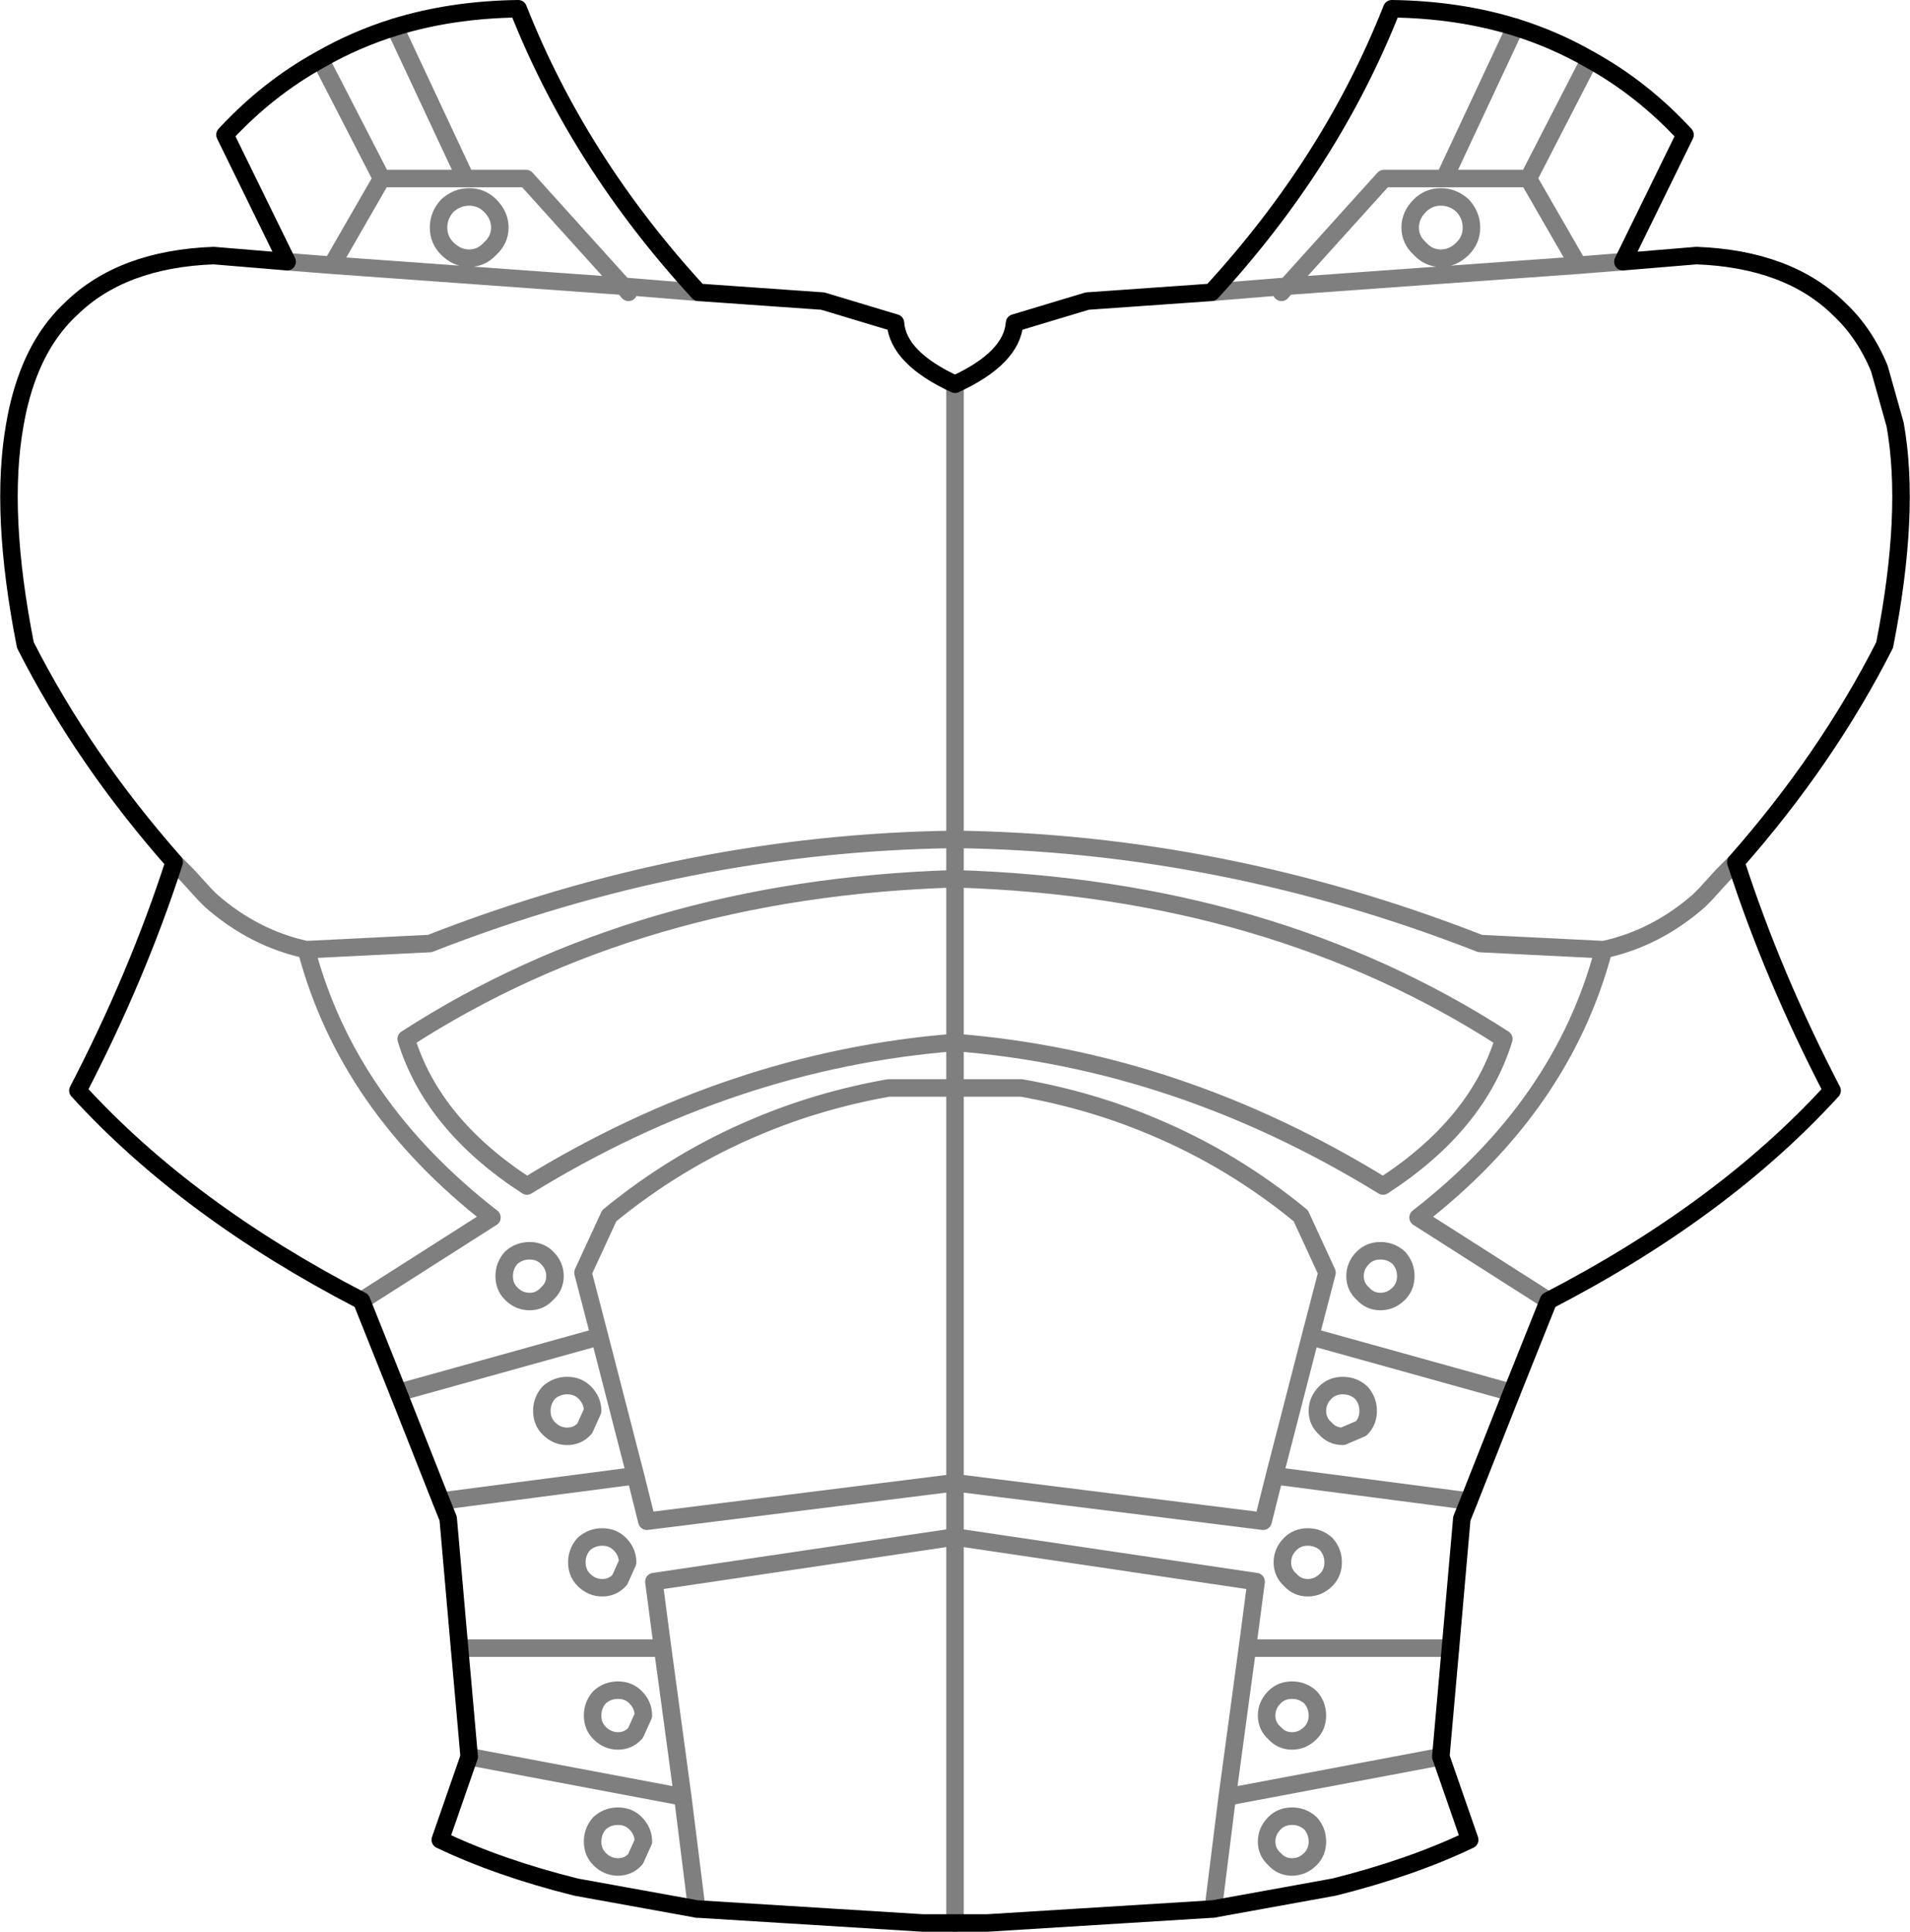 <?xml version="1.0" encoding="UTF-8" standalone="no"?>
<svg xmlns:xlink="http://www.w3.org/1999/xlink" height="110.35px" width="109.1px" xmlns="http://www.w3.org/2000/svg">
  <g transform="matrix(1.0, 0.0, 0.0, 1.0, -345.25, -218.35)">
    <path d="M444.4 267.6 Q449.6 261.7 452.9 255.2 454.4 247.6 453.5 242.6 L452.6 239.4 Q451.75 237.35 450.3 236.0 447.4 233.15 442.15 232.95 L437.95 233.3 M436.05 221.75 Q434.05 220.6 431.8 219.9 428.55 218.9 424.75 218.85 421.3 227.6 414.45 235.05 L407.35 235.55 403.2 236.8 Q403.05 238.8 399.8 240.3 M436.05 221.75 Q439.05 223.4 441.5 226.05 L437.95 233.3 M444.4 267.6 Q446.5 274.1 449.9 280.65 443.65 287.5 433.7 292.65 L431.6 297.9 429.15 304.1 428.75 305.1 428.1 312.5 427.55 318.7 429.2 323.45 Q425.85 325.05 421.45 326.15 L414.55 327.4 401.65 328.2 399.8 328.2 397.95 328.2 385.05 327.4 378.15 326.15 Q373.75 325.05 370.4 323.45 L372.05 318.7 371.5 312.5 370.85 305.1 370.45 304.1 368.0 297.9 365.9 292.65 Q355.95 287.5 349.7 280.65 353.1 274.1 355.2 267.6 350.0 261.7 346.7 255.2 345.2 247.6 346.1 242.6 346.4 240.85 347.0 239.4 347.85 237.35 349.3 236.0 352.2 233.15 357.45 232.95 L361.65 233.3 358.1 226.05 Q360.55 223.4 363.55 221.75 365.55 220.6 367.8 219.9 371.05 218.9 374.85 218.85 378.3 227.6 385.15 235.05 L392.25 235.55 396.4 236.8 Q396.55 238.8 399.8 240.3" fill="none" stroke="#000000" stroke-linecap="round" stroke-linejoin="round" stroke-width="1.0"/>
    <path d="M437.95 233.3 L435.4 233.5 418.75 234.7 418.45 235.05 M431.8 219.9 L427.75 228.55 432.55 228.55 436.05 221.75 M418.75 234.7 L414.45 235.05 M399.8 240.3 L399.8 266.3 Q415.1 266.5 429.8 272.25 L436.85 272.6 Q439.85 271.95 442.3 269.8 L442.65 269.45 443.65 268.35 444.4 267.6 M418.75 234.7 L424.3 228.55 427.75 228.55 M428.8 232.55 Q429.3 232.05 429.3 231.35 429.3 230.65 428.8 230.1 428.25 229.6 427.55 229.6 426.85 229.6 426.35 230.1 425.8 230.65 425.8 231.35 425.8 232.05 426.35 232.55 426.85 233.1 427.55 233.1 428.25 233.1 428.8 232.55 M432.55 228.55 L435.4 233.5 M424.1 292.7 Q424.7 292.7 425.15 292.25 425.55 291.85 425.55 291.25 425.55 290.65 425.15 290.2 424.7 289.8 424.1 289.8 423.5 289.8 423.1 290.2 422.65 290.65 422.65 291.25 422.65 291.85 423.1 292.25 423.5 292.7 424.1 292.7 M421.05 291.05 L419.55 287.8 Q415.65 284.6 411.1 282.7 407.55 281.2 403.6 280.5 L399.8 280.5 399.8 303.05 417.4 305.25 418.05 302.65 420.1 294.7 421.05 291.05 M436.85 272.6 Q434.5 281.5 426.25 287.9 L433.7 292.65 M399.8 266.3 L399.8 268.55 Q417.85 269.1 431.15 277.7 429.65 282.6 424.25 286.1 412.55 278.9 399.8 277.9 L399.8 280.5 396.0 280.5 Q392.05 281.2 388.5 282.7 383.95 284.6 380.05 287.8 L378.55 291.05 379.5 294.7 381.55 302.65 382.2 305.25 399.8 303.05 399.8 306.15 417.0 308.7 416.5 312.5 428.1 312.5 M367.8 219.9 L371.85 228.55 375.3 228.55 380.85 234.7 385.15 235.05 M380.85 234.7 L381.15 235.05 M370.3 231.35 Q370.3 230.65 370.8 230.1 371.35 229.6 372.05 229.6 372.75 229.6 373.25 230.1 373.8 230.65 373.8 231.35 373.8 232.05 373.25 232.55 372.75 233.1 372.05 233.1 371.35 233.1 370.8 232.55 370.3 232.05 370.3 231.35 M363.55 221.75 L367.05 228.55 371.85 228.55 M380.85 234.7 L364.2 233.5 361.65 233.3 M365.9 292.65 L373.35 287.9 Q365.1 281.5 362.75 272.6 359.75 271.95 357.3 269.8 L356.95 269.45 355.95 268.35 355.2 267.6 M374.05 291.25 Q374.05 290.65 374.45 290.2 374.9 289.8 375.5 289.8 376.1 289.8 376.5 290.2 376.95 290.65 376.95 291.25 376.95 291.85 376.5 292.25 376.1 292.7 375.5 292.7 374.9 292.7 374.45 292.25 374.05 291.85 374.05 291.25 M399.8 277.9 Q387.05 278.9 375.35 286.1 369.95 282.6 368.45 277.7 381.75 269.1 399.8 268.55 L399.8 277.9 M362.75 272.6 L369.8 272.25 Q384.5 266.5 399.8 266.3 M364.2 233.5 L367.05 228.55 M379.1 298.95 L378.65 299.95 Q378.25 300.4 377.65 300.4 377.05 300.4 376.6 299.95 376.2 299.55 376.2 298.95 376.2 298.35 376.6 297.9 377.05 297.5 377.65 297.5 378.25 297.5 378.65 297.9 379.1 298.35 379.1 298.95 M378.6 306.55 Q379.05 306.15 379.65 306.15 380.25 306.15 380.65 306.55 381.1 307.0 381.1 307.6 L380.65 308.6 Q380.25 309.05 379.65 309.05 379.05 309.05 378.6 308.6 378.2 308.2 378.2 307.6 378.2 307.0 378.6 306.55 M381.55 315.3 Q382.0 315.75 382.0 316.35 L381.55 317.35 Q381.15 317.8 380.55 317.8 379.95 317.8 379.5 317.35 379.1 316.95 379.1 316.35 379.1 315.75 379.5 315.3 379.95 314.9 380.55 314.9 381.15 314.9 381.55 315.3 M399.8 328.2 L399.8 306.15 382.6 308.7 383.1 312.5 384.25 321.0 385.05 327.4 M384.25 321.0 L372.05 318.7 M370.45 304.1 L381.55 302.65 M383.1 312.5 L371.5 312.5 M379.5 324.55 Q379.1 324.15 379.1 323.55 379.1 322.95 379.5 322.5 379.95 322.1 380.55 322.1 381.15 322.1 381.55 322.5 382.0 322.95 382.0 323.55 L381.55 324.55 Q381.15 325.0 380.55 325.0 379.95 325.0 379.5 324.55 M423.0 297.9 Q422.55 297.5 421.95 297.5 421.35 297.5 420.95 297.9 420.5 298.35 420.5 298.95 420.5 299.55 420.95 299.95 421.35 300.4 421.95 300.4 L423.0 299.95 Q423.4 299.55 423.4 298.95 423.4 298.35 423.0 297.9 M418.95 306.55 Q418.5 307.0 418.5 307.6 418.5 308.2 418.95 308.6 419.35 309.05 419.95 309.05 420.55 309.05 421.0 308.6 421.4 308.2 421.4 307.6 421.4 307.0 421.0 306.55 420.55 306.15 419.95 306.15 419.35 306.15 418.95 306.55 M418.05 315.3 Q417.6 315.75 417.6 316.35 417.6 316.95 418.05 317.35 418.45 317.8 419.05 317.8 419.65 317.8 420.1 317.35 420.5 316.95 420.5 316.35 420.5 315.75 420.1 315.3 419.65 314.9 419.05 314.9 418.45 314.9 418.05 315.3 M414.55 327.4 L415.35 321.0 416.5 312.5 M418.05 322.5 Q417.6 322.95 417.6 323.55 417.6 324.15 418.05 324.55 418.45 325.0 419.05 325.0 419.65 325.0 420.1 324.55 420.5 324.15 420.5 323.55 420.5 322.95 420.1 322.5 419.65 322.1 419.05 322.1 418.45 322.1 418.05 322.5 M427.55 318.7 L415.35 321.0 M418.05 302.65 L429.15 304.1 M379.5 294.7 L368.0 297.9 M431.6 297.9 L420.1 294.7" fill="none" stroke="#000000" stroke-linecap="round" stroke-linejoin="round" stroke-opacity="0.502" stroke-width="1.0"/>
  </g>
</svg>
